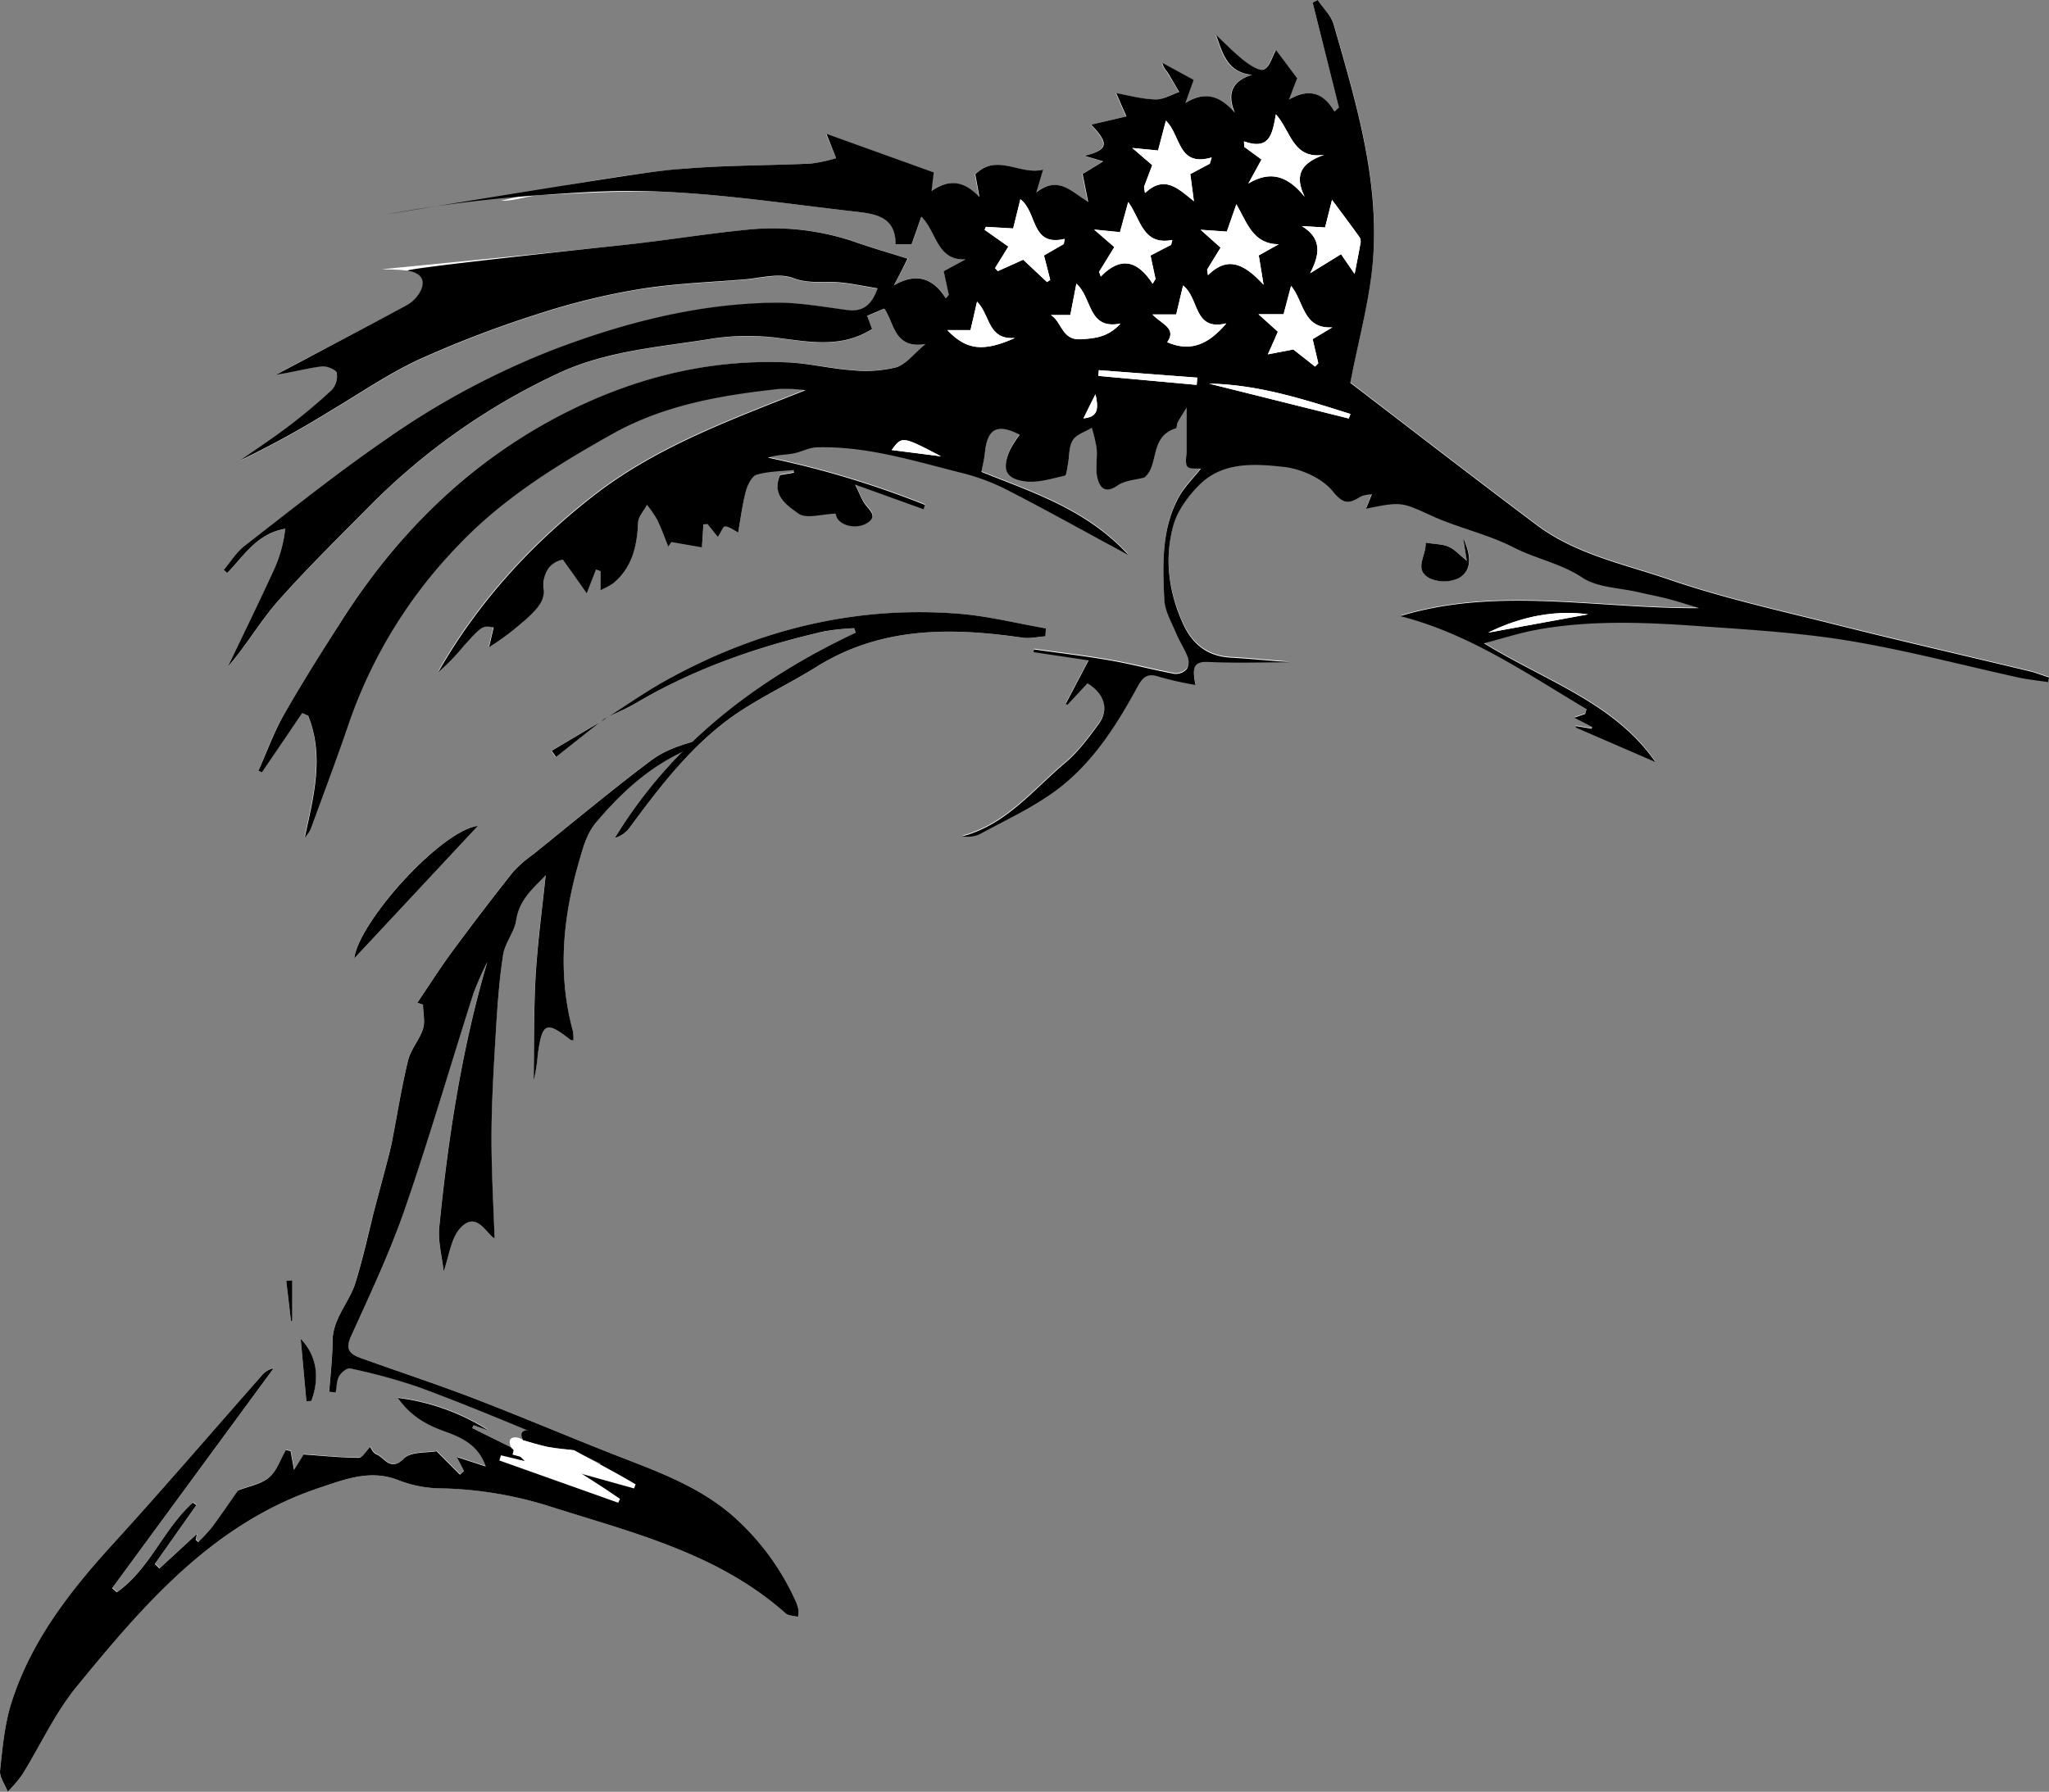 <svg xmlns="http://www.w3.org/2000/svg" 

viewBox="0 0 497.47 435.13"><rect x="0" y="0" width="497.47" height="435.13" fill="#808080" stroke="none"/><defs><style>.cls-1{fill:#fff;}</style></defs><g id="Layer_2" data-name="Layer 2"><g id="Layer_1-2" data-name="Layer 1"><path class="cls-1" d="M146.76,174.52c2.56-1.25,5.22-2.32,7.66-3.77,14.22-8.43,29.63-13.73,45.64-17.4a57.46,57.46,0,0,1,7.32-.77l.39,1.07c-24.09,11.37-44.51,26.94-58.49,49.87a6.76,6.76,0,0,0,3.71-2.68c8-10.85,16.26-21.59,27.93-28.89,5.69-3.56,11.75-6.53,17.44-10.07,15.63-9.73,32.55-9.54,49.88-7,1.8.26,3.71-.2,5.57-.33l.12-1.92c-7-1.21-13.85-3-20.85-3.54-25.42-2.07-49.18,3.84-71.38,16.16-5.11,2.83-9.91,6.23-14.86,9.37l-13,7.72,1.06,1.5ZM136.17,354.81c-3.28-1.87-6.48-3.9-9.89-5.5-1-.45-3.43-.55-2.2,2.17l-9.42-4.67.35-.68,3.57,1.11a53.34,53.34,0,0,0-21.92-7.86c2.79,4.07,6.41,6.39,11,8,4,1.43,8.52,3.2,10.34,8.66l-7-2.29c.9,1.74,1.33,2.57,1.75,3.4l-1,.89-5.69-5.7c-2.28.44-6.18,0-7.92,1.77-3.32,3.32-4.64-.17-6.67-1-.86-.33-1.35-1.59-1.53-1.81-1,1-1.91,2.65-2.79,2.64-4.4,0-8.8-.49-13.38-.81l-2.31,3.73c-.36-1.93-.6-3.24-.84-4.56l-1.14-.26c-1.33,2.27-2.21,5.08-4.1,6.68s-4.89,2.11-7.39,3.11a.7.7,0,0,0-.3.27c-2,2.89-4,5.83-6.14,8.67a45.85,45.85,0,0,1-3.36,3.63l-.62-.55c.19-.81.39-1.63.34-1.45l-9.13,8.42-1.12-1.11,10.09-14.3-.86-.59c-7.11,6.36-10.5,16.19-18.46,21.77l-1.13-1,39.21-53.39a5,5,0,0,0-2.88,1.78c-12,13.62-23.84,27.42-36.08,40.84C17,386.41,7.54,398.51,2.78,413.52c-1.67,5.29-2.17,11-2.77,16.54-.17,1.61,1.21,3.37,1.88,5.07A34.66,34.66,0,0,0,5.38,431c4.4-7.1,7.92-14.91,13.15-21.33C35,389.56,51.9,369.76,77.83,361.21c6.16-2,12.34-4.46,19.15-1.64a29.27,29.27,0,0,0,10.16,1.86A93.34,93.34,0,0,1,133,365.66c20.25,6.46,41.21,11.41,57.73,26.14.66.59,1.89.55,3,.82a8.63,8.63,0,0,0,.1-1.72,9.56,9.56,0,0,0-.64-2,60.87,60.87,0,0,0-15.6-21.06c-7.26-6.2-15.87-9.72-24.63-13.1-12.57-4.84-24.95-10.16-37.52-15-9.09-3.51-18.37-6.55-27.55-9.85-2.51-.9-4.33-1.8-2.7-5.36,4.63-10.11,9.41-20.21,13-30.7,6-17.38,11.14-35.07,16.74-52.6a77.19,77.19,0,0,1,3.36-7.65c-6.2,21.1-9.5,42.65-11.66,64.39-.35,3.51.67,7.15,1.06,10.76,1.39-3.84,1.79-8,4-10.46,4-4.44,6.33,1.41,8.37,2.45-.27-7.85-.79-16-.75-24.19,0-8.35.48-16.71,1-25.06.39-6.55.85-13.12,1.82-19.6.43-2.91,2.74-5.53,3.18-8.43.8-5.29,4.57-8.07,7.16-10.92-.82,7.89-2,16.15-2.44,24.44-.5,8.47-.35,17-.49,25.46a38.49,38.49,0,0,0,1-6.34c1.15-7.82,2.09-8.21,8-3.54.09.07.27,0,.67.06a12.39,12.39,0,0,0-.16-2.31c-3.79-14-2.34-27.83,1.63-41.5.89-3.1,1.87-6.51,3.87-8.9,5.56-6.67,11.86-12.65,19.77-16.63,2.09-1.05,4-2.45,6-3.69-4.42,1.12-8.81,2.49-12.27,5.09-9.73,7.32-19.09,15.13-28.58,22.77a30.16,30.16,0,0,0-4.91,4.28q-7.48,9.42-14.61,19.11c-3,4.12-5.78,8.45-8.66,12.68l1.39.45c0,2,.58,4.1,0,5.89-.84,2.67-3,5-3.62,7.64-1.58,6.47-2.61,13.08-3.89,19.63-.32,1.62-.72,3.22-1.14,4.81-1.11,4.23-2.26,8.44-3.36,12.67-1.47,5.66-2.69,11.4-4.42,17-1.5,4.82-5.51,8.64-5.53,14.15,0,4.08-.52,8.16-.81,12.24l1.55.11c.22-1.29.15-2.74.75-3.81s2-2.13,2.74-2a140.54,140.54,0,0,1,16.62,4.52c10,3.7,20,7.81,29.85,11.92,4.91,2,9.65,4.47,14.47,6.72Zm88.5-271.26c-2.84,2.36-4.68,4.91-7,5.6a31.06,31.06,0,0,1-10.69.71C201.61,89.5,196.34,88.15,191,88c-19.85-.76-38.42,4.17-55.89,13.39C113.05,113,96.05,130.11,82.75,151c-4.79,7.53-9.54,15.09-14,22.84-2.4,4.21-4.05,8.84-6,13.28l.85.4,9.68-14.49,1.44.62c4,9.85,1.34,19.69-.8,29.59a6.49,6.49,0,0,0,1.58-2.46c3.11-8.51,6.32-17,9.23-25.57a116.69,116.69,0,0,1,26.45-42.89c10.64-11.19,23.84-19.41,37.31-27,12.62-7.07,26.58-9.43,40.72-11a39,39,0,0,1,6.27.32c-18.1,7.21-36.14,13.69-51.59,25.74-15.25,11.91-28,25.92-37.58,42.74a51.81,51.81,0,0,0,6.23-6.43c4.47-4.92,4.5-4.89,7.24-4.46l-1.12,4.8a59.65,59.65,0,0,0,11.23-9,7.25,7.25,0,0,0,2.11-5c-.35-4,1.05-6.39,4.63-7.33l5.83,8.18,2.26-5.79,1.09.41v4.61a18.56,18.56,0,0,0,3.07-1.66c4.61-3.86,5.82-9.08,6.06-14.81.06-1.44,1.4-2.83,2.15-4.24a28,28,0,0,1,2.46,3.57c1,2.12,1.82,4.36,2.71,6.56l.75-1.09,7.42,1.32.36-5.57,1-.09,2.5,3.11c.68-1.05,1.28-2.59,1.74-2.55,1.1.1,2.15.93,3.2,1.47.56-3.13,1-6.62,1.87-10,.4-1.52,1.42-3.66,2.61-4,2.85-.85,6-.82,9-1.14l.05.66-3.36.57c-2.19,5,1.94,7.48,4.48,9.36,1.9,1.4,5.76.14,9.08,0-.09-.47-.1.25.17.84,1,2.14,4.74,3,7.23,1.55,2.81-1.62,1-3-.23-4.55-.85-1.09-1.31-2.5-2.51-4.89l16.65,6,.31-1.07a229.43,229.43,0,0,0-38.07-11.46c2.13-.76,4.11-.71,6-1s3.81-1.45,5.74-1.51c11.87-.39,23.11,3.11,34.43,6a52.93,52.93,0,0,1,11.2,4c9.78,5,19.37,10.37,30.12,16.17-10.2-11.13-23.31-15.21-35.7-20.21.33-1.78.7-3.2.84-4.65.56-5.93,3-7.19,8.44-4.37a27,27,0,0,0-2.36,3.68c-2,4.61-1.11,7,3.72,7.64,3.1.39,6.42-.68,9.57-1.39.46-.11.6-1.84.79-2.83.38-2,.2-4.25,1.19-5.81.88-1.4,3-2,4.59-3a35.48,35.48,0,0,1,1.18,5.1c.2,2.28-.35,4.69.14,6.89.55,2.51,1.81,4.24,5,2,1.74-1.21,4.26-1.3,6.43-1.9,3.63-2.84,1.14-9.92,7.67-11.95.29-.09.22-1.06.48-1.53.6-1.1,1.3-2.16,2.11-3.48v10.42c0,1.31-.43,3,.19,3.82.5.69,2.32.42,3.28.54-1.81,2.3-3.95,4.38-5.33,6.87-4.28,7.8-3.93,16.43-3.55,24.91.13,2.73,1.73,5.42,2.82,8.06.83,2,2.05,3.8,2.82,5.79a3.54,3.54,0,0,1-.15,3,3.63,3.63,0,0,1-2.94,1.21c-5.25-1-10.44-2.36-15.7-3.28-6.14-1.07-12.33-1.79-18.51-2.67l-.08.66,13.37,2-5.55,10.55.4.25,4.87-5.24c4.2,2.53,5.32,6.41,2.65,10-2.45,3.29-4.94,6.72-8.05,9.32-7.84,6.58-14.37,15.06-25,17.85a7.46,7.46,0,0,0,4.08-.44c6.26-3.4,12.83-6.42,18.54-10.6,8.92-6.52,14.82-15.8,20-25.4,1.27-2.35,2.43-3.24,5.12-2.32a81.3,81.3,0,0,0,8.87,2c-.54-3.44-1.06-5.79,3.11-5.59,6.69.32,13.41.08,19.68.08-4.46-.36-9.37-.84-14.3-1.13-5.71-.34-9.32-3.35-11.59-8.43-3.44-7.68-4.46-15.72-2.24-23.73,1-3.56,3.55-7,6.22-9.72,5.64-5.7,13.36-5.22,20.36-4.46,4.32.48,9.54,2.8,12.16,6,2.76,3.44,4.17,2.77,6.86,1.16a7.85,7.85,0,0,1,2.58-.48c-.51,1.25-.9,2.19-1.43,3.5,8.86-1.84,8.73-1.54,16.27,1.86,6.41,2.88,13.48,4.38,19.69,7.6,5.38,2.78,11.36,3.89,16.58,7.33,3.69,2.43,9,2.45,13.55,3.52,2.41.56,4.83,1,7.22,1.63,2.21.57,4.37,1.3,7.57,2.26-25,.15-48.91-5.26-72.57,1.93,16.9,4.31,30.79,14,45.25,22.59l-.35,1.17-2.64.91,4.35,2.24-.13.43-3.81-.63-.07.34,19.37,8.39c-10-14.43-26.53-19.56-41.63-28.84,4.78-1.25,8.53-2.47,12.38-3.2,13.67-2.57,27.45-1.83,41.18-.87,11.79.82,23.65,1.56,35.29,3.5,13.66,2.29,27.11,5.87,40.66,8.83,2.46.54,5,.79,7.47,1.17l.2-1.14c-1.54-.49-3.05-1.09-4.61-1.47-15.9-3.82-31.84-7.48-47.7-11.46-13.33-3.34-26.81-6.32-39.77-10.78-11-3.78-22.75-6.11-32.31-13.3-15.57-11.69-31-23.6-45.24-34.52,2.06-10.7,4.65-19.9,5.46-29.25,1.73-20-4.1-38.93-9.51-57.84C323.17,3.74,321.24,2,319.92,0L318.7.64l6.39,25.46-1.07,1c-2.58-4.45-6.07-5.8-11.16-2.93,1-2.57,1.53-4,1.95-5.14-2-2.7-3.82-5.11-5.12-6.85-.9,1.59-1.5,4.05-2.92,4.71-1.09.5-3.43-1.05-4.85-2.15-2.41-1.89-4.54-4.14-6.79-6.23,1.59,4.41,2.72,9.14,8.74,9.67-4.85,1.56-6.12,4.47-4.18,9.22-3.34-3.8-6.82-5.51-12-2.38l2-5.6-7.61-4.15a4.93,4.93,0,0,0,1.18,2.17c1,1.61,2,3.28,2.93,4.93-2,.64-3.93,1.88-5.86,1.8-3.37-.12-6.71-1.05-9.44-1.53l2.48,5.65-8.56,2c4.38,4.54,4.2,6.12-1.61,7.59l4.54,1.33-5,3.06c.41,2.09.78,3.91,1.35,6.79-4.2-2.55-7.32-6.46-12.61-2.29l1.65-5.55c-5.64,1.42-11.21-4.08-16.45,1.12l1,5.51c-3.47-3.54-6.93-4.71-11.62-1.45.25-2.13.38-3.25.53-4.51l-26.06-9.38L203,38.41a37.67,37.67,0,0,1-6.11,1.32c-10,.46-20.09.39-30.09,1.19-8.9.71-17.76,2.11-26.56,3.61-6.26,1.06-12.41,2.79-18.61,4.22,3.38.09,6.52-1.24,9.71-1.38,11.12-.49,22.29-1.29,33.36-.62,14.38.87,28.68,3,43,4.64,4.9.56,9.78,1.22,9.78,7.91h3.89c.75-2.1,1.47-4.14,2.36-6.68,3.82,3.8,3.67,10.66,10.71,10.38l-5.28,2.86,1.24,5.75-.73.83c-3.37-5.3-7.55-6.15-12.63-3.1,1-1.88,2-3.76,3.42-6.53-4.33-1.36-8.31-2.51-12.21-3.86a61.41,61.41,0,0,0-26-3.24c-10.37,1-20.68,2.71-31,3.81-19.81,2.1-39.64,4-58.57,5.87,1.54.08,4,0,6.46.39,3.63.51,4.61,2.89,2.48,5.85a8.39,8.39,0,0,1-2.71,2.46C90.47,78.58,82.09,83,73.73,87.39l-6.68,3.53c3.8-.51,7.34-1.51,11-2,1.2-.16,3.42.77,3.69,1.65a5,5,0,0,1-1.2,4.23,135.72,135.72,0,0,1-10.76,9c-3.73,2.83-7.66,5.41-11.5,8.1a233.57,233.57,0,0,0,21.86-12c7.18-4.26,14.11-9.06,21.66-12.55a264.44,264.44,0,0,1,28.76-11,166.33,166.33,0,0,1,24.36-6c8.51-1.41,17.21-1.72,25.83-2.42,4-.33,8.38-1.62,11.78-.34,3.72,1.41,7,.77,10.54,1,3.32.21,6.61,1,10,1.51-1.58,4.54-4,5.77-7.61,5.24-5.57-.81-11.19-1.8-16.78-1.76-18.79.15-36.73,4.73-54.2,11.37A192.94,192.94,0,0,0,93.26,107c-11.61,8-22.67,16.9-33.84,25.56-2,1.56-3.41,3.9-5.09,5.87l.83.75c4.06-4.2,7.21-9.57,14.09-10.74A32.44,32.44,0,0,1,66.7,138c-3.66,8-7.56,16-11.36,23.94,4.47-5.13,7.76-10.94,12.09-15.84,7.17-8.11,15-15.7,22.57-23.42a158.7,158.7,0,0,1,45.31-31.85c11.91-5.66,25-6.48,37.66-8.55a57.45,57.45,0,0,1,16.46-.1c7.61,1,15.06,2.34,22.31-2.23l-1.19-3.2L214.68,75C217.14,78.26,217,84.85,224.67,83.55Zm-108.62,117c-9.09,1.17-29,23.33-30.07,32.2Zm230.08-68.76c.2,3.19-3,6.53,1,8.62a8.53,8.53,0,0,0,7.11-.07c3.19-1.9,3.08-5.35,1-9.76.38,2.36.57,3.56.89,5.57-1.88-1.5-3-2.78-4.36-3.39S348.6,132.18,346.13,131.79ZM74.39,340.32l1.19-.11c2-5.49,1.38-11-2.59-15.1Zm-3.73-19.4.3-.27v-9.72l-1.46.13Q70.07,316,70.66,320.92Z"/><path d="M224.67,83.55c-7.69,1.3-7.53-5.29-10-8.6l-4.13,1.75,1.19,3.2c-7.25,4.57-14.7,3.21-22.31,2.23a57.45,57.45,0,0,0-16.46.1c-12.7,2.07-25.75,2.89-37.66,8.55A158.7,158.7,0,0,0,90,122.63c-7.61,7.72-15.4,15.31-22.57,23.42-4.33,4.9-7.62,10.71-12.09,15.84,3.8-8,7.7-15.91,11.36-23.94a32.44,32.44,0,0,0,2.55-9.54c-6.88,1.17-10,6.54-14.09,10.74l-.83-.75c1.68-2,3.08-4.31,5.09-5.87C70.59,123.87,81.65,115,93.26,107a192.94,192.94,0,0,1,41.22-22.13c17.47-6.64,35.41-11.22,54.2-11.37,5.59,0,11.21,1,16.78,1.76,3.62.53,6-.7,7.61-5.24-3.44-.54-6.73-1.3-10-1.51-3.51-.22-6.82.42-10.54-1-3.4-1.28-7.82,0-11.78.34-8.62.7-17.32,1-25.83,2.42a166.33,166.33,0,0,0-24.36,6,264.44,264.44,0,0,0-28.76,11c-7.55,3.49-14.48,8.29-21.66,12.55a233.57,233.57,0,0,1-21.86,12c3.84-2.69,7.77-5.27,11.5-8.1a135.72,135.72,0,0,0,10.76-9,5,5,0,0,0,1.2-4.23C81.42,89.72,79.2,88.79,78,89c-3.61.46-7.15,1.46-11,2l6.68-3.53C82.09,83,90.47,78.58,98.8,74.09a8.39,8.39,0,0,0,2.71-2.46c2.13-3,1.15-5.34-2.48-5.85-2.43-.34,32.3-4.16,52.11-6.26,10.36-1.1,20.67-2.82,31-3.81a61.41,61.41,0,0,1,26,3.24c3.9,1.35,7.88,2.5,12.21,3.86C219,65.58,218,67.46,217,69.34c5.08-3,9.26-2.2,12.63,3.1.25-.27.49-.55.73-.83-.4-1.87-.81-3.75-1.24-5.75L234.4,63c-7,.28-6.89-6.58-10.71-10.38-.89,2.54-1.61,4.58-2.36,6.68h-3.89c0-6.69-4.88-7.35-9.78-7.91-14.33-1.63-28.63-3.77-43-4.64-13.39-.81-21.53-.19-33.36.62a334.63,334.63,0,0,0-37.47,4.69c12.09-2,27.79-4.55,46.37-7.53,21.15-3.4,22.85-3.31,26.56-3.61,10-.8,20.06-.73,30.09-1.19A37.67,37.67,0,0,0,203,38.41l-2.36-5.92,26.06,9.38c-.15,1.26-.28,2.38-.53,4.51,4.69-3.26,8.15-2.09,11.62,1.45l-1-5.51c5.24-5.2,10.81.3,16.45-1.12-.5,1.68-.86,2.92-1.65,5.55,5.29-4.17,8.41-.26,12.61,2.29-.57-2.88-.94-4.7-1.35-6.79l5-3.06-4.54-1.34c5.81-1.46,6-3,1.61-7.58l8.56-2-2.48-5.65c2.73.48,6.07,1.41,9.44,1.53,1.93.08,3.91-1.16,5.86-1.8-1-1.65-1.91-3.32-2.93-4.93a4.93,4.93,0,0,1-1.18-2.17l7.61,4.15-2,5.6c5.14-3.13,8.62-1.42,12,2.38-1.94-4.75-.67-7.66,4.18-9.22-6-.53-7.15-5.26-8.74-9.67,2.25,2.09,4.38,4.34,6.79,6.23,1.42,1.1,3.76,2.65,4.85,2.15,1.42-.66,2-3.12,2.92-4.71,1.3,1.74,3.11,4.15,5.12,6.85-.42,1.11-1,2.57-1.95,5.14C318,21.3,321.44,22.65,324,27.1l1.07-1L318.7.64,319.92,0c1.32,2,3.25,3.74,3.87,5.89C329.2,24.8,335,43.76,333.3,63.73c-.81,9.35-3.4,18.55-5.46,29.25,14.28,10.92,29.67,22.83,45.24,34.52,9.56,7.19,21.33,9.52,32.31,13.3,13,4.46,26.44,7.44,39.77,10.78,15.86,4,31.8,7.64,47.7,11.46,1.56.38,3.07,1,4.61,1.47l-.2,1.14c-2.49-.38-5-.63-7.47-1.17-13.55-3-27-6.54-40.66-8.83-11.64-1.94-23.5-2.68-35.29-3.5-13.73-1-27.51-1.7-41.18.87-3.85.73-7.6,1.95-12.38,3.2,15.1,9.28,31.59,14.41,41.63,28.84l-19.37-8.39.07-.34,3.81.63.13-.43-4.35-2.24,2.64-.91c.12-.39.23-.78.35-1.17-14.46-8.58-28.35-18.28-45.25-22.59,23.66-7.19,47.58-1.78,72.57-1.93-3.2-1-5.36-1.69-7.57-2.26-2.39-.62-4.81-1.07-7.22-1.63-4.57-1.07-9.86-1.09-13.55-3.52C379,136.84,373,135.73,367.6,133c-6.21-3.22-13.28-4.72-19.69-7.6-7.54-3.4-7.41-3.7-16.27-1.86.53-1.31.92-2.25,1.43-3.5a7.85,7.85,0,0,0-2.58.48c-2.69,1.61-4.1,2.28-6.86-1.16-2.62-3.25-7.84-5.57-12.16-6-7-.76-14.72-1.24-20.36,4.46-2.67,2.7-5.23,6.16-6.22,9.72-2.22,8-1.2,16.05,2.24,23.73,2.27,5.08,5.88,8.09,11.59,8.43,4.93.29,9.84.77,14.3,1.13-6.27,0-13,.24-19.68-.08-4.17-.2-3.65,2.15-3.11,5.59a81.3,81.3,0,0,1-8.87-2c-2.69-.92-3.85,0-5.12,2.32-5.21,9.6-11.11,18.88-20,25.4-5.71,4.18-12.28,7.2-18.54,10.6a7.46,7.46,0,0,1-4.08.44c10.66-2.79,17.19-11.27,25-17.85,3.11-2.6,5.6-6,8.05-9.32,2.67-3.57,1.55-7.45-2.65-10l-4.87,5.24-.4-.25,5.55-10.55-13.37-2,.08-.66c6.18.88,12.37,1.6,18.51,2.67,5.26.92,10.45,2.31,15.7,3.28a3.63,3.63,0,0,0,2.94-1.21,3.54,3.54,0,0,0,.15-3c-.77-2-2-3.81-2.82-5.79-1.09-2.64-2.69-5.33-2.82-8.06-.38-8.48-.73-17.11,3.55-24.91,1.38-2.49,3.52-4.57,5.33-6.87-1-.12-2.78.15-3.28-.54-.62-.87-.19-2.51-.19-3.82V99c-.81,1.32-1.51,2.38-2.11,3.48-.26.47-.19,1.44-.48,1.53-6.53,2-4,9.11-7.67,11.95-2.17.6-4.69.69-6.43,1.9-3.17,2.2-4.43.47-5-2-.49-2.2.06-4.61-.14-6.89a35.48,35.48,0,0,0-1.18-5.1c-1.58,1-3.71,1.59-4.59,3-1,1.56-.81,3.85-1.19,5.81-.19,1-.33,2.72-.79,2.83-3.15.71-6.47,1.78-9.57,1.39-4.83-.61-5.76-3-3.72-7.64a27,27,0,0,1,2.36-3.68c-5.39-2.82-7.88-1.56-8.44,4.37-.14,1.45-.51,2.87-.84,4.65,12.39,5,25.5,9.08,35.7,20.21-10.75-5.8-20.34-11.17-30.12-16.17a52.93,52.93,0,0,0-11.2-4c-11.32-2.86-22.56-6.36-34.43-6-1.93.06-3.8,1.18-5.74,1.51s-3.89.28-6,1a229.43,229.43,0,0,1,38.07,11.46l-.31,1.07-16.65-6c1.2,2.39,1.66,3.8,2.51,4.89,1.21,1.56,3,2.93.23,4.55-2.49,1.43-6.25.59-7.23-1.55-.27-.59-.26-1.31-.17-.84-3.32.09-7.18,1.35-9.08,0-2.54-1.87-6.67-4.34-4.48-9.36l3.36-.57-.05-.66c-3,.32-6.12.29-9,1.14-1.19.36-2.21,2.5-2.61,4-.88,3.36-1.31,6.85-1.87,10-1.05-.54-2.1-1.37-3.21-1.47-.45,0-1,1.5-1.73,2.55l-2.5-3.11-1,.09-.36,5.57L163,131.63l-.75,1.09c-.89-2.2-1.68-4.44-2.71-6.56a28,28,0,0,0-2.46-3.57c-.75,1.41-2.09,2.8-2.15,4.24-.24,5.73-1.45,11-6.06,14.81a18.56,18.56,0,0,1-3.07,1.66v-4.61l-1.09-.41-2.26,5.79c-1-1.42-2-2.84-3-4.27l-2.79-3.91a5.74,5.74,0,0,0-3.47,2.06,7.18,7.18,0,0,0-1.16,5.27,5.88,5.88,0,0,1-1.2,3.84,9.25,9.25,0,0,1-.91,1.14,27.93,27.93,0,0,1-3.18,3,62.21,62.21,0,0,1-8,5.95c.38-1.61.75-3.22,1.12-4.8-2.74-.43-2.77-.46-7.24,4.46a51.81,51.81,0,0,1-6.23,6.43c9.6-16.82,22.33-30.83,37.58-42.74,15.45-12.05,33.49-18.53,51.59-25.74a39,39,0,0,0-6.27-.32c-14.14,1.53-28.1,3.89-40.72,11-13.47,7.54-26.67,15.76-37.31,27a116.69,116.69,0,0,0-26.45,42.89c-2.91,8.58-6.12,17.06-9.23,25.57a6.49,6.49,0,0,1-1.58,2.46c2.14-9.9,4.79-19.74.8-29.59l-1.44-.62L63.6,187.56l-.85-.4c2-4.44,3.64-9.07,6-13.28,4.42-7.75,9.17-15.31,14-22.84,13.3-20.93,30.3-38,52.38-49.7C152.6,92.12,171.17,87.19,191,88c5.32.2,10.59,1.55,15.91,1.91a31.06,31.06,0,0,0,10.69-.71C220,88.46,221.83,85.91,224.67,83.55Zm14.68-28.46-.3.73,5.77,4.07-3.24,5.23.67.73,6.17-2.77,5.78,5.43L255,68c-.51-2-1-4-1.52-5.94l4.81-2.78c.07-.41.15-.83.23-1.24-8.27,1.94-6.55-6.4-10.76-9.63L246,55.48Zm82.14-17.5c-7.61,1.2-8.06-5.77-11.72-9.82-.85,4.63-1.41,8.83-7.75,6.56,0,.45.05.9.07,1.34l4.19,3.07-3.2,5.83c5.33-3.2,9.53-1.92,13.68,3.23C314,42.11,316.32,39.46,321.49,37.59Zm-27.77,2.17.45-1.54c-8.27,2.43-7.43-5.39-11.12-8.93-.74,2.83-1.32,5-1.9,7.24l-6.26-.61,4.85,4.17-2,5.28.23,1.48c4.78-4.42,8-1.09,11.88,2-.4-3-.64-4.82-.88-6.6Zm-.65,25.72.21,1.37c5.07-5,9.13-2.36,13.5,2.32-.57-3.44-.87-5.31-1.17-7.13l4.84-2.72c-6.33-.06-7.68-5.31-10.28-9.71-.9,2.56-1.59,4.55-2.31,6.63l-6.37-.44,4.85,4.34Zm14.75,20.57L314,84.87,319.25,89l.79-.81c-.45-1.94-.91-3.87-1.37-5.86l4.77-2.85c-7.11.44-6.84-6.29-10-10.07-.69,2.63-1.23,4.66-1.82,6.88h-6.1l4.71,4.25C309.6,82.09,309,83.45,307.82,86.05Zm-28-17.14.7-1.12-1.22-5.72,5-2.59.3-1.18c-7.26,1.38-7.62-5-10.71-9.21l-2,7.31-6.27-.63L270.54,60,266.85,66l.41,1.18C272.26,62,276.33,63.47,279.84,68.91ZM323.4,48.55c-.58,2.26-1.14,4.5-1.7,6.69l-5.64-.33c4.45,2.72,4.78,6.25,2,11.45l7.52-4.63c1.14,1.66,2.29,3.33,3.29,4.8.52-2.67,1-4.94,1.38-7.23a2.33,2.33,0,0,0-.1-1.58C328,54.73,325.82,51.8,323.4,48.55ZM287.23,69.34c-.62,2.6-1.13,4.77-1.66,7H279.8c2.11,2.3,6,3.32,3.59,6.74,5.85,2.54,10.15.36,14.35-4.57C289.7,80.49,291.27,72.4,287.23,69.34Zm-15.17,9.23c-8,1.61-6.84-6.3-10.73-9.67-.55,2.85-1,5.16-1.47,7.6h-4.72c2.7,1.69,2.65,6.15,7.22,5.89C265.94,82.18,269.07,81.85,272.06,78.57Zm-34.85-5.31c-.59,2.61-1.09,4.8-1.57,6.9H230c4.57,4.85,8.66,5.37,16.39,1.92C239.74,82.56,240.48,76.51,237.21,73.26Zm90.25,28.37.41-1.09c-11.19-3.53-22.36-7.16-34.34-7.38Zm-36.92-8.16.14-1.76-23.9-1.81-.11,1.39Zm70.76,60.17,24.28-4.45C377.93,148.15,369.62,149.51,361.3,153.64ZM216.48,109.29l12,1.53C219,105.87,219,105.87,216.48,109.29Zm46.57-7.69c3.09-.33,3.89-1.7,2.91-5.84C265,97.63,264.09,99.5,263.05,101.6Z"/><path d="M136.17,354.81l9.74.68c-4.82-2.25-9.56-4.68-14.47-6.72-9.89-4.11-19.8-8.22-29.85-11.92A140.54,140.54,0,0,0,85,332.33c-.76-.17-2.22,1-2.74,2s-.53,2.52-.75,3.81L79.93,338c.29-4.08.79-8.16.81-12.24,0-5.51,4-9.33,5.53-14.15,1.73-5.57,3-11.31,4.42-17,1.1-4.23,2.25-8.44,3.36-12.67.42-1.59.82-3.19,1.14-4.81,1.28-6.55,2.31-13.16,3.89-19.63.65-2.68,2.78-5,3.62-7.64.57-1.79,0-3.92,0-5.89l-1.39-.45c2.88-4.23,5.62-8.56,8.66-12.68q7.13-9.68,14.61-19.11a30.16,30.16,0,0,1,4.91-4.28c9.49-7.64,18.85-15.45,28.58-22.77,3.46-2.6,7.85-4,12.27-5.09-2,1.24-3.89,2.64-6,3.69-7.91,4-14.21,10-19.77,16.63-2,2.39-3,5.8-3.87,8.9-4,13.67-5.42,27.49-1.63,41.5a12.39,12.39,0,0,1,.16,2.31c-.4,0-.58,0-.67-.06-5.95-4.67-6.89-4.28-8,3.54a38.49,38.49,0,0,1-1,6.34c.14-8.49,0-17,.49-25.46.48-8.29,1.62-16.55,2.44-24.44-2.59,2.85-6.36,5.63-7.16,10.92-.44,2.9-2.75,5.52-3.18,8.43-1,6.48-1.43,13.05-1.82,19.6-.5,8.35-1,16.71-1,25.06,0,8.17.48,16.34.75,24.19-2-1-4.36-6.89-8.37-2.45-2.23,2.48-2.63,6.62-4,10.46-.39-3.61-1.41-7.25-1.06-10.76,2.16-21.74,5.46-43.29,11.66-64.39a77.19,77.19,0,0,0-3.36,7.65c-5.6,17.53-10.73,35.22-16.74,52.6-3.63,10.49-8.41,20.59-13,30.7-1.63,3.56.19,4.46,2.7,5.36,9.18,3.3,18.46,6.34,27.55,9.85,12.57,4.84,24.95,10.16,37.52,15,8.76,3.38,17.37,6.9,24.63,13.1a60.87,60.87,0,0,1,15.6,21.06,9.56,9.56,0,0,1,.64,2,8.63,8.63,0,0,1-.1,1.72c-1.08-.27-2.31-.23-3-.82-16.52-14.73-37.48-19.68-57.73-26.14a93.34,93.34,0,0,0-25.85-4.23A29.27,29.27,0,0,1,97,359.57c-6.81-2.82-13-.4-19.15,1.64C51.9,369.76,35,389.56,18.53,409.69,13.3,416.11,9.78,423.92,5.38,431a34.66,34.66,0,0,1-3.49,4.11c-.67-1.7-2-3.46-1.88-5.07.6-5.55,1.1-11.25,2.77-16.54,4.76-15,14.22-27.11,24.7-38.61,12.24-13.42,24.06-27.22,36.08-40.84a5,5,0,0,1,2.88-1.78L27.23,385.68l1.13,1c8-5.58,11.35-15.41,18.46-21.77l.86.59-10.09,14.3,1.12,1.11,9.13-8.42c0-.18-.15.64-.34,1.45l.62.55a45.85,45.85,0,0,0,3.36-3.63c2.12-2.84,4.1-5.78,6.14-8.67a.7.7,0,0,1,.3-.27c2.5-1,5.44-1.47,7.39-3.11s2.77-4.41,4.1-6.68l1.14.26c.24,1.32.48,2.63.84,4.56l2.31-3.73c4.58.32,9,.78,13.38.81.88,0,1.77-1.63,2.79-2.64.18.22.67,1.48,1.53,1.81,2,.79,3.35,4.28,6.67,1,1.74-1.74,5.64-1.33,7.92-1.77l5.69,5.7,1-.89c-.42-.83-.85-1.66-1.75-3.4l7,2.29c-1.82-5.46-6.35-7.23-10.34-8.66-4.55-1.63-8.17-3.95-11-8a53.34,53.34,0,0,1,21.92,7.86L115,346.13l-.35.68,9.42,4.67-.16-.12,3.48,3.45-5.76-1.39-.4,1.25,28.87,10.27.43-.94c-1.33-.9-2.66-1.82-4-2.7-3.43-2.22-6.87-4.41-10.3-6.61Z"/><path d="M146.84,174.6c4.95-3.14,9.75-6.54,14.86-9.37,22.2-12.32,46-18.23,71.38-16.16,7,.58,13.9,2.33,20.85,3.54l-.12,1.92c-1.86.13-3.77.59-5.57.33-17.33-2.52-34.25-2.71-49.88,7-5.69,3.54-11.75,6.51-17.44,10.07-11.67,7.3-19.88,18-27.93,28.89a6.76,6.76,0,0,1-3.71,2.68c14-22.93,34.4-38.5,58.49-49.87l-.39-1.07a57.46,57.46,0,0,0-7.32.77c-16,3.67-31.42,9-45.64,17.4-2.44,1.45-5.1,2.52-7.66,3.77Z"/><path d="M116.05,200.55,86,232.75C87.09,223.88,107,201.72,116.05,200.55Z"/><path d="M346.13,131.79c2.47.39,4.19.35,5.63,1s2.48,1.89,4.36,3.39c-.32-2-.51-3.21-.89-5.57,2,4.41,2.16,7.86-1,9.76a8.53,8.53,0,0,1-7.11.07C343.1,138.32,346.33,135,346.13,131.79Z"/><path d="M74.39,340.32,73,325.11c4,4.14,4.64,9.61,2.59,15.1Z"/><path d="M127.05,349.82c-1.42-2.63,1-2.7,2-2.31,3.51,1.35,6.85,3.16,10.25,4.79l0-.12c-2.11-.26-4.24-.39-6.32-.8s-4.13-1.1-6.19-1.66Z"/><path d="M146.76,174.52,135,183.82l-1.06-1.5,13-7.72Z"/><path d="M70.66,320.92q-.59-4.92-1.16-9.86l1.46-.13v9.72Z"/><path class="cls-1" d="M239.35,55.09l6.62.39,1.75-7.11c4.21,3.23,2.49,11.57,10.76,9.63-.08.41-.16.83-.23,1.24L253.44,62c.49,1.91,1,3.92,1.52,5.94l-.76.55-5.78-5.43-6.17,2.77-.67-.73,3.24-5.23-5.77-4.07Z"/><path class="cls-1" d="M321.49,37.59c-5.17,1.87-7.5,4.52-4.73,10.21-4.15-5.15-8.35-6.43-13.68-3.23l3.2-5.83-4.19-3.07c0-.44,0-.89-.07-1.34,6.34,2.27,6.9-1.93,7.75-6.56C313.43,31.82,313.88,38.79,321.49,37.59Z"/><path class="cls-1" d="M293.72,39.76,289,42.29c.24,1.78.48,3.63.88,6.6-3.87-3.13-7.1-6.46-11.88-2l-.23-1.48,2-5.28-4.85-4.17,6.26.61c.58-2.23,1.16-4.41,1.9-7.24,3.69,3.54,2.85,11.36,11.12,8.93Z"/><path class="cls-1" d="M293.07,65.48l3.27-5.34-4.85-4.34,6.37.44c.72-2.08,1.41-4.07,2.31-6.63,2.6,4.4,3.95,9.65,10.28,9.71L305.61,62c.3,1.82.6,3.69,1.17,7.13-4.37-4.68-8.43-7.36-13.5-2.32Z"/><path class="cls-1" d="M307.82,86.05c1.17-2.6,1.78-4,2.45-5.47l-4.71-4.25h6.1c.59-2.22,1.13-4.25,1.82-6.88,3.12,3.78,2.85,10.51,10,10.07l-4.77,2.85c.46,2,.92,3.92,1.37,5.86l-.79.81L314,84.87Z"/><path class="cls-1" d="M279.84,68.91c-3.51-5.44-7.58-6.88-12.58-1.78L266.85,66,270.54,60l-4.87-4.27,6.27.63,2-7.31c3.09,4.22,3.45,10.59,10.71,9.21l-.3,1.18-5,2.59,1.22,5.72Z"/><path class="cls-1" d="M323.4,48.55c2.42,3.25,4.64,6.18,6.77,9.17a2.33,2.33,0,0,1,.1,1.58c-.4,2.29-.86,4.56-1.38,7.23-1-1.47-2.15-3.14-3.29-4.8l-7.52,4.63c2.76-5.2,2.43-8.73-2-11.45l5.64.33C322.26,53.05,322.82,50.81,323.4,48.55Z"/><path class="cls-1" d="M287.23,69.34c4,3.06,2.47,11.15,10.51,9.21-4.2,4.93-8.5,7.11-14.35,4.57,2.41-3.42-1.48-4.44-3.59-6.74h5.77C286.1,74.11,286.61,71.94,287.23,69.34Z"/><path class="cls-1" d="M272.06,78.57c-3,3.28-6.12,3.61-9.7,3.82-4.57.26-4.52-4.2-7.22-5.89h4.72c.47-2.44.92-4.75,1.47-7.6C265.22,72.27,264.08,80.18,272.06,78.57Z"/><path class="cls-1" d="M237.21,73.26c3.27,3.25,2.53,9.3,9.21,8.82C238.69,85.53,234.6,85,230,80.16h5.61C236.12,78.06,236.62,75.87,237.21,73.26Z"/><path class="cls-1" d="M327.46,101.63l-33.93-8.47c12,.22,23.15,3.85,34.34,7.38Z"/><path class="cls-1" d="M290.54,93.47l-23.87-2.18.11-1.39,23.9,1.81Z"/><path class="cls-1" d="M361.3,153.64c8.32-4.13,16.63-5.49,24.28-4.45Z"/><path class="cls-1" d="M216.48,109.29c2.55-3.42,2.55-3.42,12,1.53Z"/><path class="cls-1" d="M263.05,101.6c1-2.1,2-4,2.91-5.84C266.94,99.9,266.14,101.27,263.05,101.6Z"/><path class="cls-1" d="M126.88,349.72c2.06.56,4.1,1.25,6.19,1.66s4.21.54,6.32.8c3.58,1.95,7.17,3.9,10.74,5.87,1.41.78,2.79,1.61,4.19,2.42l-.37,1-29.51-8.22.31-1.28,5.84,1Z"/></g></g></svg>